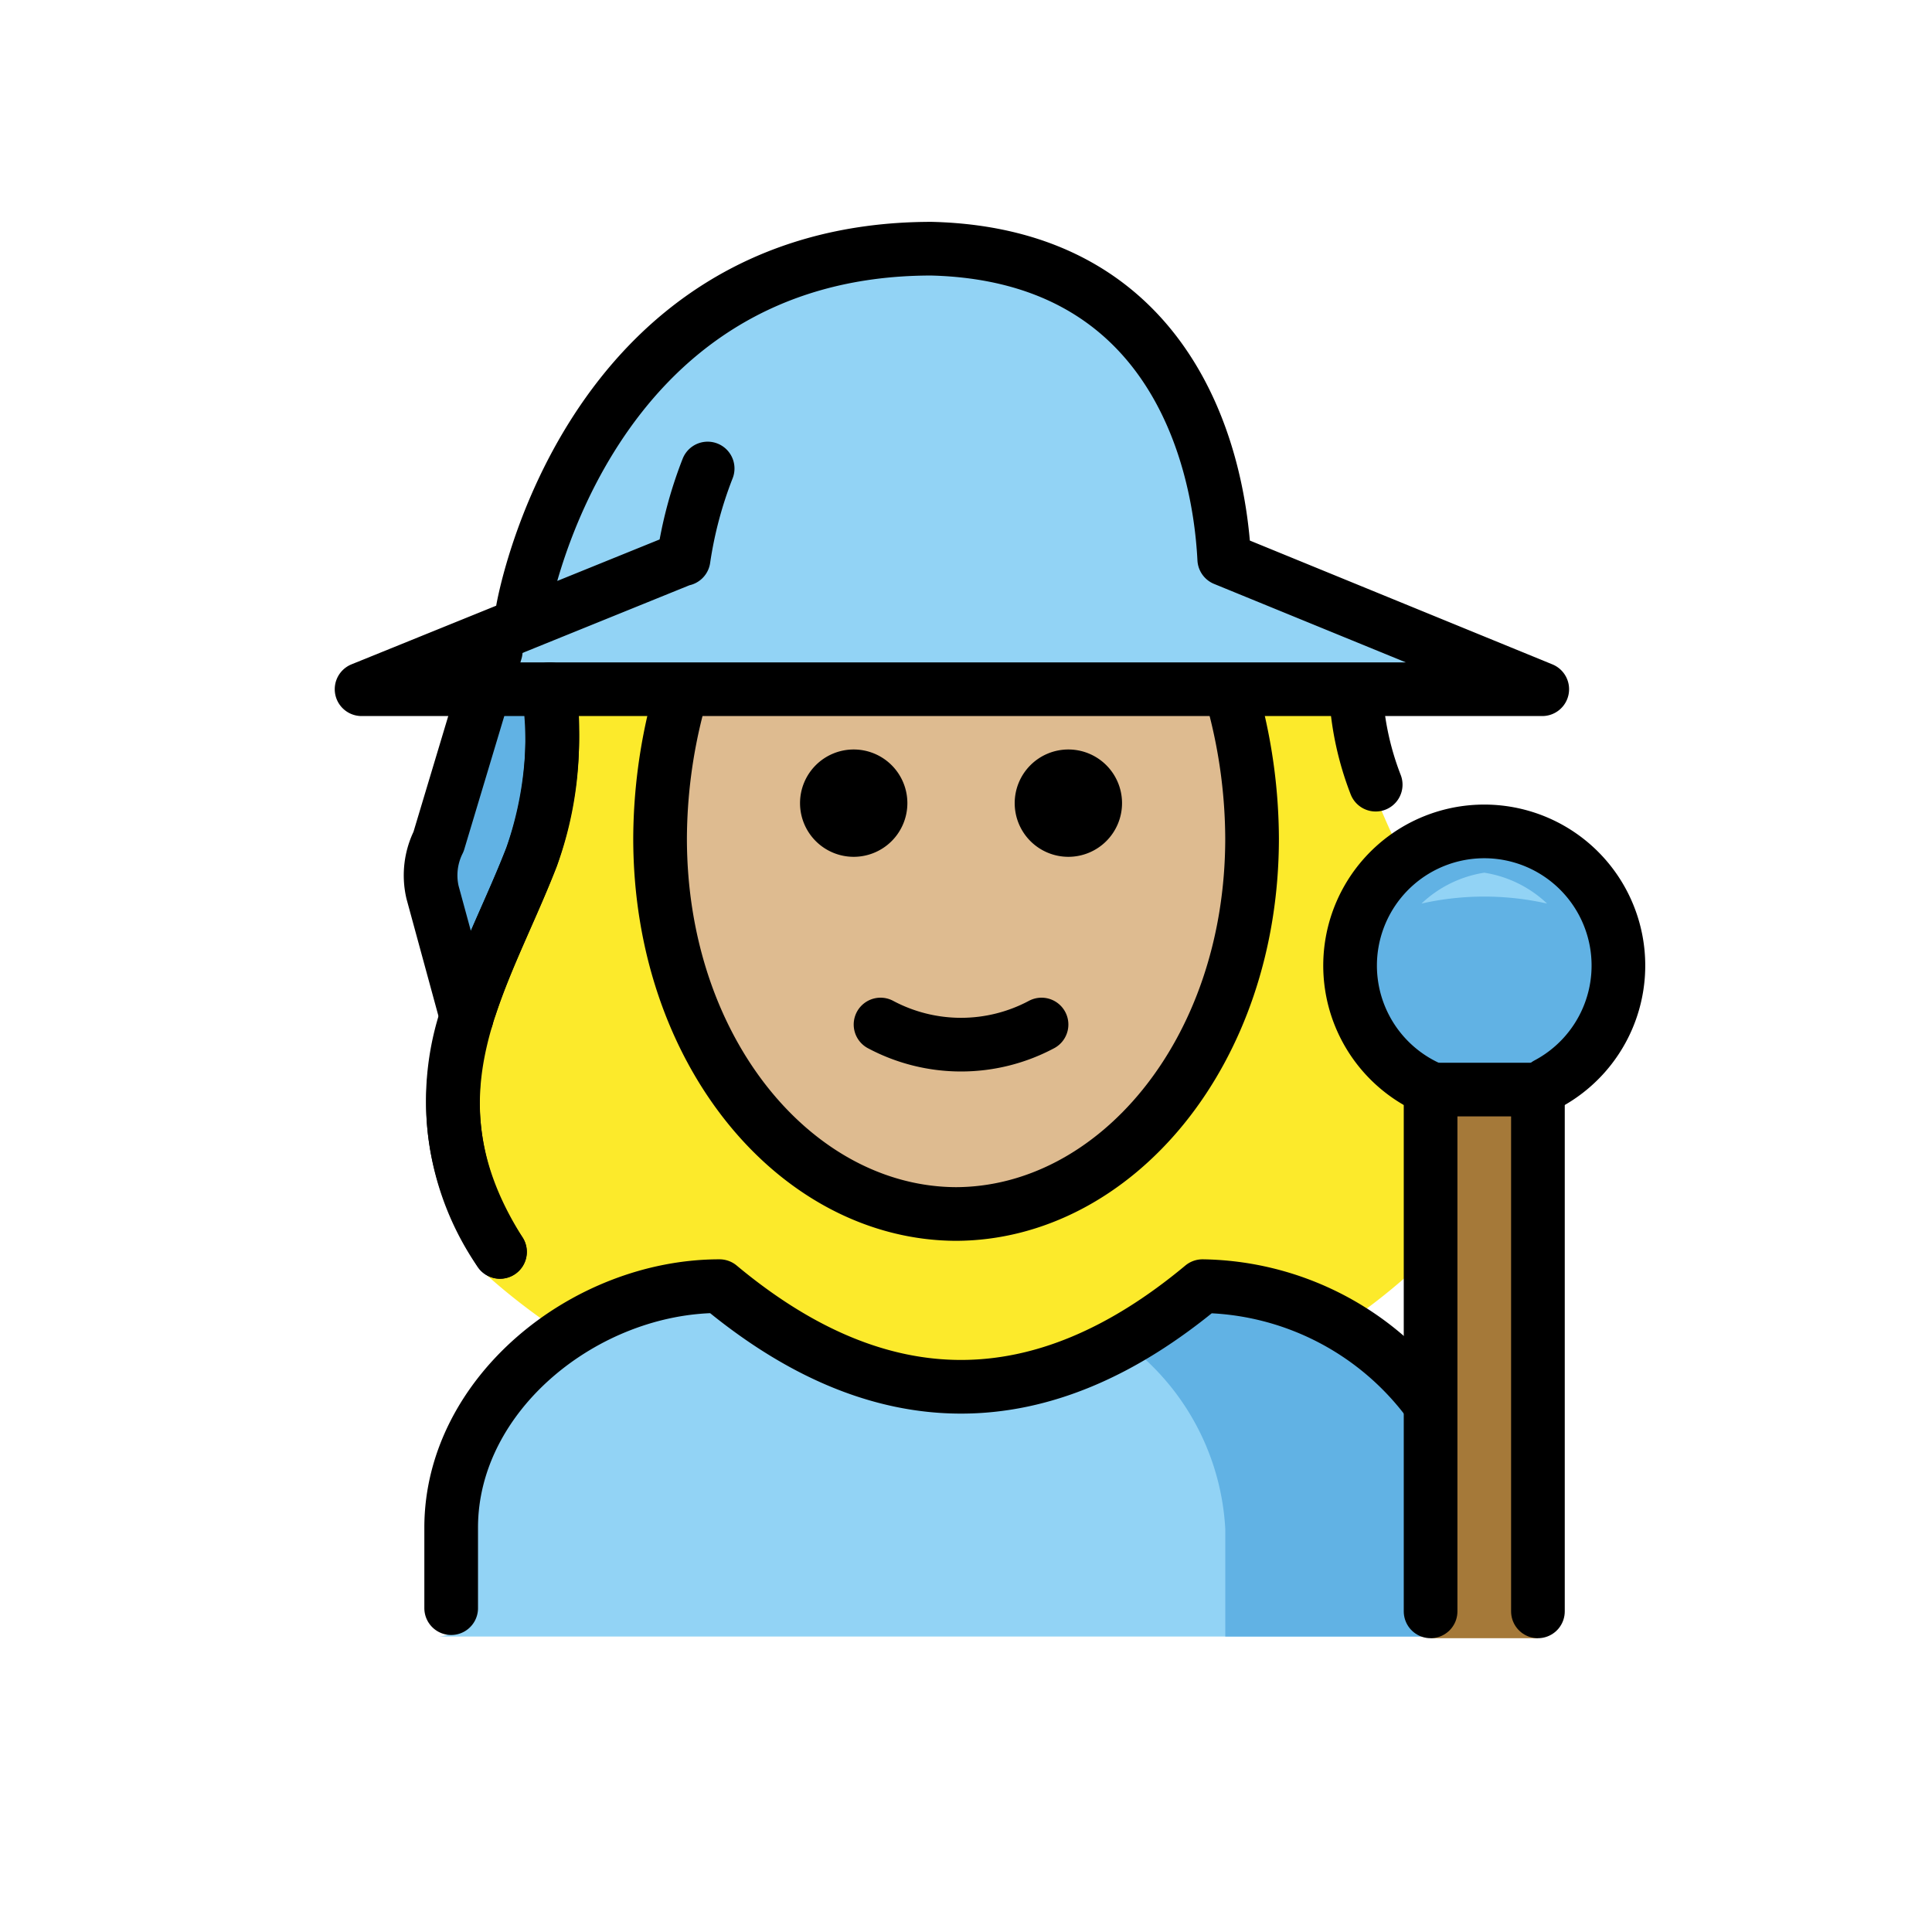 <svg id="emoji" xmlns="http://www.w3.org/2000/svg" viewBox="0 0 72 72">
  <g id="hair">
    <g id="hair-2" data-name="hair">
      <path d="M41.566,13.561c-.093-.1-2.408-2.655-7.243-2.655-6.2,0-11.441,3.382-12.743,8.226a18.518,18.518,0,0,0-.565,6.176,13.317,13.317,0,0,1-.761,5.961,6.803,6.803,0,0,1-1.119,2.088c-3.772,4.42-.975,14.303-1.167,14.01a24.047,24.047,0,0,0,3.633,2.719,10.465,10.465,0,0,1,5.361-2.09c6.209,5.013,12.495,5.013,18.7,0a8.343,8.343,0,0,1,4.209,1.514,22.784,22.784,0,0,0,2.972-2.33c1.188-.715,3.125-8.282.392-13.025a23.732,23.732,0,0,1-1.157-2.633A27.005,27.005,0,0,1,50.63,27.879c-.6-2.068-.132-2.467-.667-3.728a6.343,6.343,0,0,0-2.745-2.934" fill="#fcea2b"/>
    </g>
  </g>
  <g id="skin">
    <path d="M45.611,25.793a17.298,17.298,0,0,1,.864,5.45c0,7.732-4.925,14-11,14s-11-6.268-11-14a17.303,17.303,0,0,1,.853-5.414" fill="#debb90"/>
  </g>
  <g id="color">
    <path d="M55.315,60.988a1,1,0,0,1-1-1v-3c0-4.451-4.5-8.811-8.651-8.992-6.205,5.013-12.491,5.013-18.7,0-4.156.183-9.652,4.541-9.652,8.992v3a.999.999,0,0,1-1,1" fill="#92d3f5"/>
    <path d="M54.315,59.988v-3c0-4.451-4.5-8.811-8.651-8.992a19.674,19.674,0,0,1-3.449,2.264,9.266,9.266,0,0,1,3.448,6.729v4h9.652A1,1,0,0,1,54.315,59.988Z" fill="#61b2e4"/>
    <path d="M24.39,25.686h33.085l-11.851-4.85C45.406,16.584,43.734,9.486,35.053,9.268c-11.953,0-14.578,11-14.578,11l-.997,1.993-.621,1.242-5.382,2.182h4.461" fill="#92d3f5"/>
    <path d="M18.873,31.933c-.72,1.87-1.66,3.68-2.28,5.55l-1.15-4.23a2.872,2.872,0,0,1,.23-1.89l1.59-5.68h2.29A13.976,13.976,0,0,1,18.873,31.933Z" fill="#61b2e4"/>
    <path d="M53.368,40.46a5,5,0,1,1,4.287-.188" fill="#61b2e4"/>
    <path d="M55.315,32.523a4.381,4.381,0,0,0-2.34,1.15,10.66,10.66,0,0,1,4.68,0A4.382,4.382,0,0,0,55.315,32.523Z" fill="#92d3f5"/>
    <polyline points="57.314 61.051 57.314 40.345 53.314 40.345 53.314 61.051" fill="#a57939"/>
  </g>
  <g id="line">
    <g>
      <path d="M25.239,26.331a19.87,19.87,0,0,0-.64,4.911c0,8,5.127,14,11.063,14h-.064c5.936,0,11.063-6,11.063-14a19.878,19.878,0,0,0-.669-5.02" fill="none" stroke="#000" stroke-linejoin="round" stroke-width="2"/>
      <path d="M16.814,59.931v-3c0-4.994,5.008-9,10-9q9,7.5,18,0a10.696,10.696,0,0,1,8.271,4.109" fill="none" stroke="#000" stroke-linecap="round" stroke-linejoin="round" stroke-width="2"/>
      <path d="M41.815,29.931a2,2,0,1,1-2-2,2,2,0,0,1,2,2"/>
      <path d="M33.815,29.931a2,2,0,1,1-2-2,2,2,0,0,1,2,2"/>
      <path d="M32.815,38.181a6.375,6.375,0,0,0,6,0" fill="none" stroke="#000" stroke-linecap="round" stroke-linejoin="round" stroke-width="2"/>
      <path d="M53.368,40.59a5,5,0,1,1,4.287-.188" fill="none" stroke="#000" stroke-linecap="round" stroke-linejoin="round" stroke-width="2"/>
      <polyline points="57.314 60.051 57.314 40.605 53.314 40.605 53.314 60.051" fill="none" stroke="#000" stroke-linecap="round" stroke-linejoin="round" stroke-width="2"/>
      <path d="M18.475,24.268l-2.131,7.096a2.811,2.811,0,0,0-.225,1.889l1.273,4.67" fill="none" stroke="#000" stroke-linecap="round" stroke-linejoin="round" stroke-width="2"/>
      <path d="M26.372,17.46a15.375,15.375,0,0,0-.897,3.375H25.44l-11.965,4.85h44l-11.851-4.85c-.218-4.251-2.23-11.349-10.911-11.567-12.97,0-15.235,13.47-15.235,13.47" fill="none" stroke="#000" stroke-linecap="round" stroke-linejoin="round" stroke-width="2"/>
      <path d="M50.531,25.828a11.086,11.086,0,0,0,.737,3.414" fill="none" stroke="#000" stroke-linecap="round" stroke-linejoin="round" stroke-width="2"/>
      <path d="M20.49,25.683a13.976,13.976,0,0,1-.68,6.25c-.72,1.87-1.66,3.68-2.28,5.55a9.91,9.91,0,0,0,1.1,9.17" fill="none" stroke="#000" stroke-linecap="round" stroke-linejoin="round" stroke-width="2"/>
      <path d="M18.635,46.656c-3.723-5.856-.628-10.08,1.18-14.725a12.681,12.681,0,0,0,.688-5.707" fill="none" stroke="#000" stroke-linecap="round" stroke-linejoin="round" stroke-width="2"/>
    </g>
  </g>
</svg>
